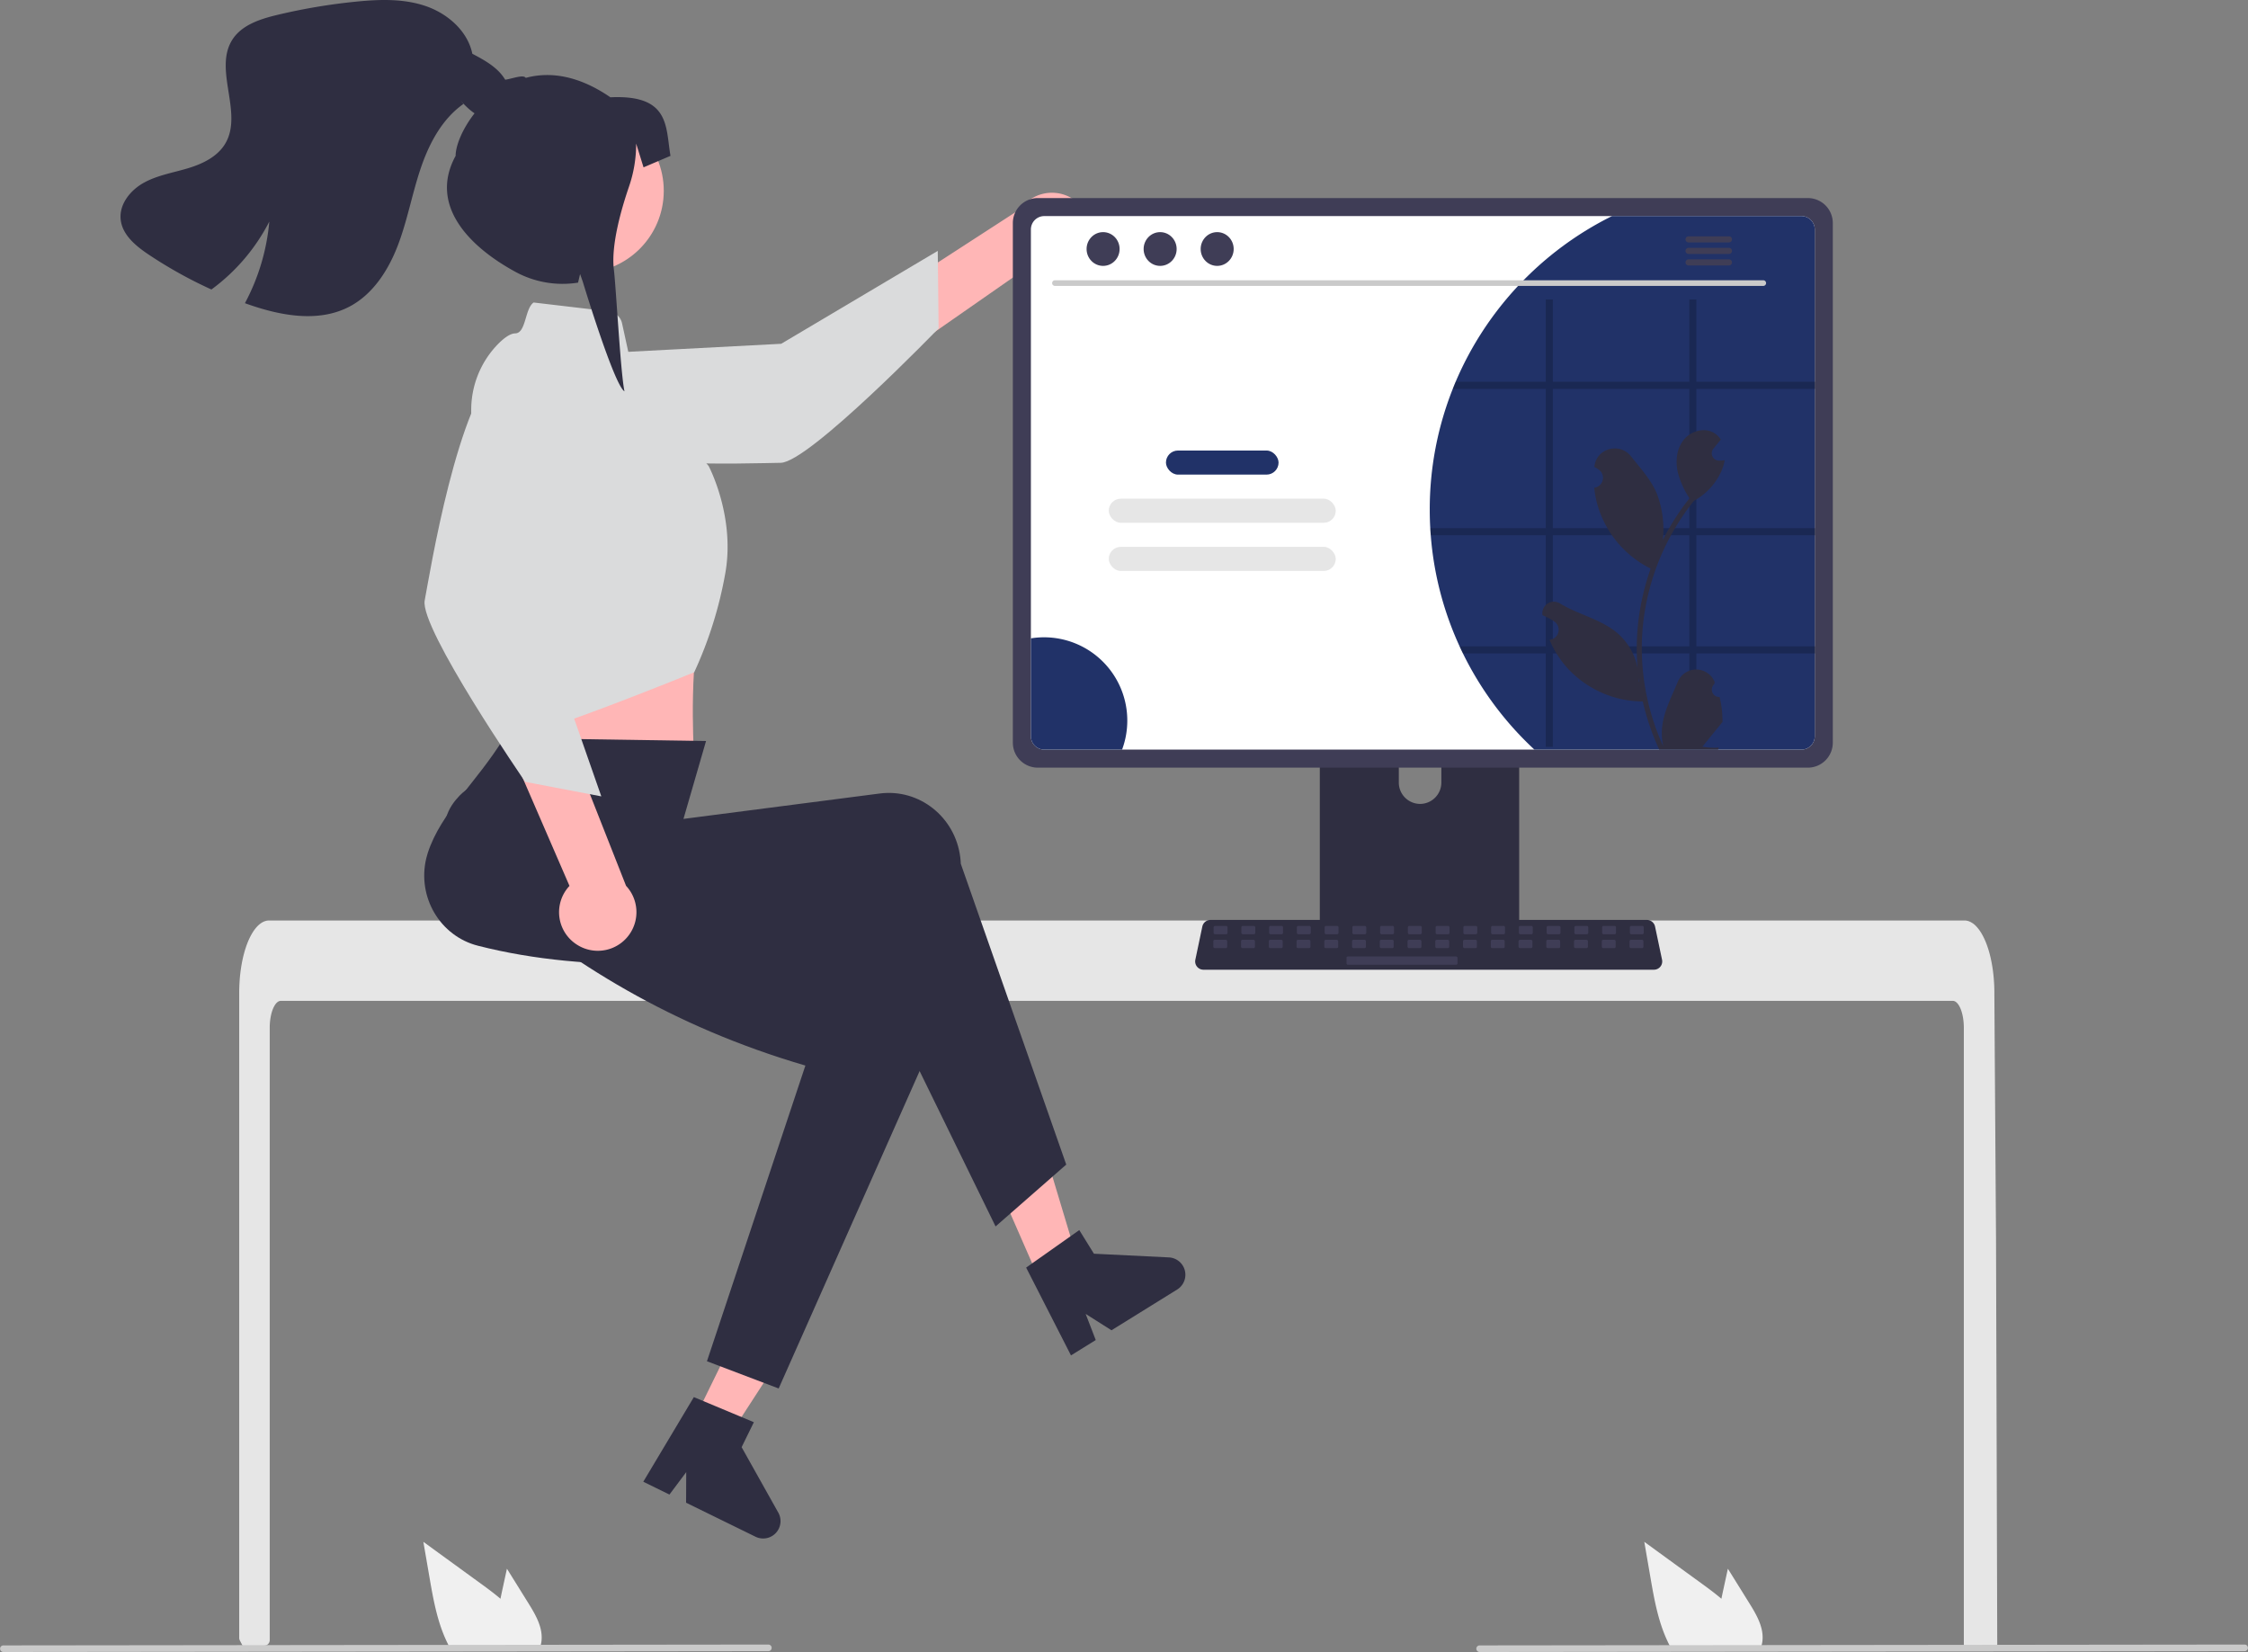 <svg xmlns="http://www.w3.org/2000/svg" data-name="Layer 1" width="810.131" height="595.285"
    viewBox="0 0 810.131 595.285" xmlns:xlink="http://www.w3.org/1999/xlink">
    <rect x="0" y="0" width="810.131" height="595.285" fill="#808080" stroke="none"/>
    <polygon points="378.969 471.236 391.767 465.509 375.738 412.214 356.848 420.666 378.969 471.236" fill="#ffb6b6" />
    <path
        d="M564.736,609.125l19.145-13.52,5.284,8.518,27,1.329a6.261,6.261,0,0,1,2.993,11.575l-23.669,14.683-9.307-5.895,3.634,9.414-8.924,5.536Z"
        transform="translate(-194.934 -152.357)" fill="#2f2e41" />
    <path
        d="M902.658,522.718c0-5.36-1.8-9.71-4.01-9.72h-602.49c-2.22.01-4.01,4.36-4.02,9.72v220.643a2.003,2.003,0,0,1-1.809,1.994q-2.426.233-4.851.433c-.04,0-.08.01-.12.01-.88.08-1.76.14-2.64.21h-.01q-.679-1.255-1.342-2.533a2.011,2.011,0,0,1-.228-.929V510.108c0-1.48.06-2.97.16-4.44a56.884,56.884,0,0,1,.75-6.02c1.69-9.29,5.51-15.58,9.85-15.6h611a4.683,4.683,0,0,1,1.84.39,7.173,7.173,0,0,1,2.27,1.59,14.07,14.07,0,0,1,2.23,3.05c2.14,3.77,3.67,9.39,4.21,15.93,0,.06.01.12.01.18.14,1.62.21,3.27.2,4.92l.14,21.43.09,12.78.27,40.1.1,14.24.44,146.2h0a2,2,0,0,1-2,2h-8.04a2,2,0,0,1-2-2Z"
        transform="translate(-194.934 -152.357)" fill="#e6e6e6" />
    <path
        d="M738.942,383.772H674.023a3.464,3.464,0,0,0-3.459,3.467V489.793h71.845V387.24A3.466,3.466,0,0,0,738.942,383.772Zm-32.241,58.27a7.702,7.702,0,0,1-7.666-7.666V422.548a7.666,7.666,0,0,1,15.332,0v11.829a7.702,7.702,0,0,1-7.666,7.666Z"
        transform="translate(-194.934 -152.357)" fill="#2f2e41" />
    <path
        d="M670.341,486.513v9.894a1.938,1.938,0,0,0,1.934,1.934h68.422a1.944,1.944,0,0,0,1.934-1.934v-9.894Z"
        transform="translate(-194.934 -152.357)" fill="#3f3d56" />
    <path
        d="M586.932,240.957a13.844,13.844,0,0,1-20.158,6.657l-91.638,63.839-2.53-25.441,90.102-58.376a13.919,13.919,0,0,1,24.224,13.32Z"
        transform="translate(-194.934 -152.357)" fill="#ffb6b6" />
    <path
        d="M381.76,281.208s-9.922,14.662,5.648,27.636,78.681,10.393,88.865,10.282,56.913-48.45,56.913-48.45l-.306-27.917-56.418,33.476Z"
        transform="translate(-194.934 -152.357)" fill="#dadbdc" />
    <path
        d="M376.142,378.55l1,19s-2.952,16.83-.524,20.462c2.409,3.614,68.568,8.99,68.568,8.99s-2.074-28.336,1.667-48.833Z"
        transform="translate(-194.934 -152.357)" fill="#ffb6b6" />
    <path
        d="M579.186,572.003l-25.467,22.293-49.913-102.081c-49.495,8.512-96.19,11.239-136.579.942-13.675-3.438-22.034-17.558-18.67-31.538q.236-.98.545-1.94c4.834-14.748,17.487-25.183,27.456-41.404l72.817,1.106-8.133,28.062L511.979,438.29c14.225-1.841,27.217,8.456,29.018,22.998q.143,1.152.186,2.313Z"
        transform="translate(-194.934 -152.357)" fill="#2f2e41" />
    <circle cx="209.64" cy="68.762" r="29.568" fill="#ffb6b6" />
    <path
        d="M387.24,261.362l27.111,3.19a5.532,5.532,0,0,1,4.758,4.313l4.311,19.729,26.877,31.651s9.651,18.096,6.032,38.605a145.273,145.273,0,0,1-11.21,35.748s-66.096,27.032-68.509,23.413-3.196-20.058-3.196-20.058l-8.504-94.602a33.944,33.944,0,0,1,9.756-27.275c2.145-2.11,4.263-3.588,5.986-3.588C384.546,272.354,384.047,263.592,387.24,261.362Z"
        transform="translate(-194.934 -152.357)" fill="#dadbdc" />
    <polygon points="250.479 510.874 263.06 517.036 293.347 470.36 274.778 461.265 250.479 510.874" fill="#ffb6b6" />
    <path
        d="M475.551,652.682l-25.847-9.813,35.474-106.546c-48.193-14.13-84.546-36.889-116.286-63.905-10.768-9.104-18.843-20.795-9.672-31.869q.643-.777,1.343-1.502c10.829-11.118,38.312-8.979,54.4-19.16l35.982,38.416L448.69,468.594l67.551,22.899c13.585,4.605,20.722,19.567,15.941,33.419q-.379,1.097-.85,2.159Z"
        transform="translate(-194.934 -152.357)" fill="#2f2e41" />
    <path
        d="M444.984,655.794,466.609,664.833l-4.41,9.002,13.217,23.581a6.261,6.261,0,0,1-8.216,8.685l-25.014-12.254.05-11.016-6.045,8.079-9.431-4.62Z"
        transform="translate(-194.934 -152.357)" fill="#2f2e41" />
    <path
        d="M402.697,492.659a13.844,13.844,0,0,1-2.534-21.077L355.735,369.117l25.438,2.558L420.551,471.552a13.919,13.919,0,0,1-17.853,21.107Z"
        transform="translate(-194.934 -152.357)" fill="#ffb6b6" />
    <path
        d="M403.871,283.579s-12.407-12.629-28.208.064S349.895,358.708,347.988,368.713s36.221,65.38,36.221,65.38l27.425,5.228-21.641-61.93Z"
        transform="translate(-194.934 -152.357)" fill="#dadbdc" />
    <path
        d="M846.443,223.726H568.938a9.008,9.008,0,0,0-8.994,8.994V419.982a9.003,9.003,0,0,0,8.994,8.994H846.443a9.003,9.003,0,0,0,8.994-8.994V232.72A9.008,9.008,0,0,0,846.443,223.726Z"
        transform="translate(-194.934 -152.357)" fill="#3f3d56" />
    <path
        d="M844.126,230.223h-272.87a4.82,4.82,0,0,0-4.81,4.82v182.62a4.818,4.818,0,0,0,4.81,4.81h272.87a4.818,4.818,0,0,0,4.81-4.81v-182.62A4.82,4.82,0,0,0,844.126,230.223Z"
        transform="translate(-194.934 -152.357)" fill="#fff" />
    <path
        d="M790.976,501.785H628.633a2.986,2.986,0,0,1-2.922-3.602l2.519-11.964a2.999,2.999,0,0,1,2.922-2.371H788.457a2.999,2.999,0,0,1,2.922,2.371l2.519,11.964a2.986,2.986,0,0,1-2.922,3.602Z"
        transform="translate(-194.934 -152.357)" fill="#2f2e41" />
    <rect x="437.37" y="333.645" width="5" height="3" rx="0.488" fill="#3f3d56" />
    <rect x="447.37" y="333.645" width="5" height="3" rx="0.488" fill="#3f3d56" />
    <rect x="457.37" y="333.645" width="5" height="3" rx="0.488" fill="#3f3d56" />
    <rect x="467.37" y="333.645" width="5" height="3" rx="0.488" fill="#3f3d56" />
    <rect x="477.37" y="333.645" width="5" height="3" rx="0.488" fill="#3f3d56" />
    <rect x="487.37" y="333.645" width="5" height="3" rx="0.488" fill="#3f3d56" />
    <rect x="497.37" y="333.645" width="5" height="3" rx="0.488" fill="#3f3d56" />
    <rect x="507.37" y="333.645" width="5" height="3" rx="0.488" fill="#3f3d56" />
    <rect x="517.37" y="333.645" width="5" height="3" rx="0.488" fill="#3f3d56" />
    <rect x="527.37" y="333.645" width="5" height="3" rx="0.488" fill="#3f3d56" />
    <rect x="537.37" y="333.645" width="5" height="3" rx="0.488" fill="#3f3d56" />
    <rect x="547.37" y="333.645" width="5" height="3" rx="0.488" fill="#3f3d56" />
    <rect x="557.37" y="333.645" width="5" height="3" rx="0.488" fill="#3f3d56" />
    <rect x="567.37" y="333.645" width="5" height="3" rx="0.488" fill="#3f3d56" />
    <rect x="577.37" y="333.645" width="5" height="3" rx="0.488" fill="#3f3d56" />
    <rect x="587.37" y="333.645" width="5" height="3" rx="0.488" fill="#3f3d56" />
    <rect x="437.252" y="338.645" width="5" height="3" rx="0.488" fill="#3f3d56" />
    <rect x="447.252" y="338.645" width="5" height="3" rx="0.488" fill="#3f3d56" />
    <rect x="457.252" y="338.645" width="5" height="3" rx="0.488" fill="#3f3d56" />
    <rect x="467.252" y="338.645" width="5" height="3" rx="0.488" fill="#3f3d56" />
    <rect x="477.252" y="338.645" width="5" height="3" rx="0.488" fill="#3f3d56" />
    <rect x="487.252" y="338.645" width="5" height="3" rx="0.488" fill="#3f3d56" />
    <rect x="497.252" y="338.645" width="5" height="3" rx="0.488" fill="#3f3d56" />
    <rect x="507.252" y="338.645" width="5" height="3" rx="0.488" fill="#3f3d56" />
    <rect x="517.252" y="338.645" width="5" height="3" rx="0.488" fill="#3f3d56" />
    <rect x="527.252" y="338.645" width="5" height="3" rx="0.488" fill="#3f3d56" />
    <rect x="537.252" y="338.645" width="5" height="3" rx="0.488" fill="#3f3d56" />
    <rect x="547.252" y="338.645" width="5" height="3" rx="0.488" fill="#3f3d56" />
    <rect x="557.252" y="338.645" width="5" height="3" rx="0.488" fill="#3f3d56" />
    <rect x="567.252" y="338.645" width="5" height="3" rx="0.488" fill="#3f3d56" />
    <rect x="577.252" y="338.645" width="5" height="3" rx="0.488" fill="#3f3d56" />
    <rect x="587.252" y="338.645" width="5" height="3" rx="0.488" fill="#3f3d56" />
    <rect x="485.252" y="344.645" width="40" height="3" rx="0.488" fill="#3f3d56" />
    <path
        d="M825.334,730.02l-7.71-12.39-1.54,7.08c-.27,1.24-.54,2.5-.79,3.75-2.19-1.87-4.52-3.6-6.8-5.26q-10.5-7.62-20.99-15.26l2.19,12.7c1.35,7.82,2.76,15.8,6.1,22.95.37.81.77,1.61,1.2,2.39h32.54a10.487,10.487,0,0,0,.54-2.24.775.775,0,0,0,.01-.15C830.594,738.74,827.914,734.17,825.334,730.02Z"
        transform="translate(-194.934 -152.357)" fill="#f0f0f0" />
    <path
        d="M385.334,730.02l-7.71-12.39-1.54,7.08c-.27,1.24-.54,2.5-.79,3.75-2.19-1.87-4.52-3.6-6.8-5.26q-10.5-7.62-20.99-15.26l2.19,12.7c1.35,7.82,2.76,15.8,6.1,22.95.37.81.77,1.61,1.2,2.39h32.54a10.487,10.487,0,0,0,.54-2.24.775.775,0,0,0,.01-.15C390.594,738.74,387.914,734.17,385.334,730.02Z"
        transform="translate(-194.934 -152.357)" fill="#f0f0f0" />
    <path
        d="M1003.875,747.335l-275.75.307a1.191,1.191,0,0,1,0-2.381l275.75-.307a1.191,1.191,0,0,1,0,2.381Z"
        transform="translate(-194.934 -152.357)" fill="#cacaca" />
    <path
        d="M471.875,747.335l-275.75.307a1.191,1.191,0,0,1,0-2.381l275.75-.307a1.191,1.191,0,0,1,0,2.381Z"
        transform="translate(-194.934 -152.357)" fill="#cacaca" />
    <path
        d="M373.306,194.763c-4.77,1.42-9.22-2.57-12.54-6.35l1.18,1.4c-7.81,5.5-12.48,14.46-15.51,23.53-3.03,9.06-4.72,18.55-8.14,27.48-3.42,8.92-8.94,17.55-17.39,22-11.32,5.96-25.19,3.25-37.23-1.05-.16-.06-.31-.11-.47-.17a76.722,76.722,0,0,0,8.78-29.4,69.759,69.759,0,0,1-20.86,24.47,160.14,160.14,0,0,1-22.62-12.58c-4.65-3.11-9.55-7.13-10.09-12.7-.55-5.53,3.58-10.58,8.45-13.24,4.87-2.66,10.47-3.56,15.79-5.16,5.31-1.59,10.73-4.2,13.52-9,6.43-11.04-4.39-26.61,2.51-37.37,3.4-5.29,10-7.41,16.12-8.88a213.117,213.117,0,0,1,28.38-4.79c8.39-.84,17.06-1.15,25.04,1.55,7.98,2.7,15.22,8.97,16.93,17.23,4.66,2.45,9.59,5.16,12.09,9.81C379.746,186.183,378.356,193.263,373.306,194.763Z"
        transform="translate(-194.934 -152.357)" fill="#2f2e41" />
    <path
        d="M366.186,192.902c-4.568,5.722-7.054,11.91-7.054,15.615-9.489,17.342,4.08,32.238,21.423,41.727a35.53,35.53,0,0,0,22.7,3.958l.726-3.097.983,2.79s11.291,37.293,15.016,39.481c-1.413-6.637-3.032-37.367-3.819-43.844-1.089-8.816,2.708-21.94,5.447-29.922a47.111,47.111,0,0,0,2.579-15.289v-.228l2.667,8.567,9.709-4.142c-1.806-10.361,0-22.123-21.656-21.103-11.713-8.055-22.027-9.282-30.5-6.998-1.093-1.69-7.399,1.476-9.22.586"
        transform="translate(-194.934 -152.357)" fill="#2f2e41" />
    <path
        d="M848.936,235.043v182.62a4.818,4.818,0,0,1-4.81,4.81h-96.22a118.076,118.076,0,0,1-25.76-34.66q-.63-1.26-1.2-2.55a117.029,117.029,0,0,1-10.4-40.03c-.07-.85-.13-1.7-.17-2.56-.13-2.2-.19-4.43-.19-6.67a117.535,117.535,0,0,1,8.29-43.51c.33-.86.68-1.71,1.04-2.56a118.399,118.399,0,0,1,56.35-59.71h68.26A4.82,4.82,0,0,1,848.936,235.043Z"
        transform="translate(-194.934 -152.357)" fill="#213268" />
    <path d="M830.41,255.383H575.086a1.016,1.016,0,0,1,0-2.031H830.41a1.016,1.016,0,0,1,0,2.031Z"
        transform="translate(-194.934 -152.357)" fill="#cacaca" />
    <ellipse cx="397.532" cy="89.728" rx="5.95" ry="6.083" fill="#3f3d56" />
    <ellipse cx="418.088" cy="89.728" rx="5.95" ry="6.083" fill="#3f3d56" />
    <ellipse cx="438.644" cy="89.728" rx="5.95" ry="6.083" fill="#3f3d56" />
    <path d="M818.033,237.51H803.431a1.106,1.106,0,0,0,0,2.211h14.602a1.106,1.106,0,0,0,0-2.211Z"
        transform="translate(-194.934 -152.357)" fill="#3f3d56" />
    <path d="M818.033,241.66H803.431a1.106,1.106,0,0,0,0,2.211h14.602a1.106,1.106,0,0,0,0-2.211Z"
        transform="translate(-194.934 -152.357)" fill="#3f3d56" />
    <path d="M818.033,245.805H803.431a1.106,1.106,0,0,0,0,2.211h14.602a1.106,1.106,0,0,0,0-2.211Z"
        transform="translate(-194.934 -152.357)" fill="#3f3d56" />
    <rect x="420.185" y="162.344" width="40.582" height="8.678" rx="4.339" fill="#213268" />
    <rect x="399.575" y="179.7" width="81.802" height="8.678" rx="4.339" fill="#e6e6e6" />
    <rect x="399.575" y="197.056" width="81.802" height="8.678" rx="4.339" fill="#e6e6e6" />
    <path
        d="M601.186,412.003a29.815,29.815,0,0,1-1.88,10.47h-28.05a4.818,4.818,0,0,1-4.81-4.81v-35.28a29.628,29.628,0,0,1,4.74-.38A29.998,29.998,0,0,1,601.186,412.003Z"
        transform="translate(-194.934 -152.357)" fill="#213268" />
    <path
        d="M849.186,292.493v-2.56h-42.91v-29.67h-2.55v29.67h-49.18v-29.67h-2.55v29.67h-32.48c-.36.85-.71,1.7-1.04,2.56h33.52v50.18h-41.62c.04.86.1,1.71.17,2.56h41.45v40.03h-31.05q.57,1.29,1.2,2.55h29.85v33.65h2.55v-33.65h49.18v33.65h2.55v-33.65h42.91v-2.55h-42.91v-40.03h42.91v-2.56h-42.91v-50.18Zm-45.46,92.77h-49.18v-40.03h49.18Zm0-42.59h-49.18v-50.18h49.18Z"
        transform="translate(-194.934 -152.357)" opacity="0.2" />
    <path
        d="M814.637,403.526a2.672,2.672,0,0,1-1.937-4.632l.183-.728q-.036-.087-.073-.175a7.176,7.176,0,0,0-13.237.049c-2.165,5.214-4.922,10.438-5.6,15.951a21.23,21.23,0,0,0,.373,7.301,85.115,85.115,0,0,1-7.743-35.351,82.154,82.154,0,0,1,.51-9.165q.422-3.742,1.171-7.431a86.101,86.101,0,0,1,17.075-36.492,22.914,22.914,0,0,0,9.53-9.887,17.478,17.478,0,0,0,1.59-4.776c-.464.061-.935.099-1.399.129-.145.008-.297.015-.441.023l-.055.002a2.648,2.648,0,0,1-2.174-4.313q.3-.37.601-.739c.304-.38.616-.753.92-1.133a1.318,1.318,0,0,0,.099-.114c.35-.434.7-.859,1.05-1.293a7.656,7.656,0,0,0-2.51-2.426c-3.506-2.054-8.343-.631-10.876,2.54-2.54,3.171-3.019,7.621-2.137,11.583a30.682,30.682,0,0,0,4.244,9.461c-.19.243-.388.479-.578.723a86.658,86.658,0,0,0-9.045,14.329,36.024,36.024,0,0,0-2.151-16.733c-2.059-4.966-5.917-9.149-9.315-13.442-4.081-5.157-12.451-2.906-13.17,3.631q-.01.095-.02.19.757.427,1.482.907a3.625,3.625,0,0,1-1.461,6.596l-.074.011a36.067,36.067,0,0,0,.951,5.392,37.134,37.134,0,0,0,18.489,23.273c.297.152.586.304.882.449a88.452,88.452,0,0,0-4.761,22.406,83.894,83.894,0,0,0,.061,13.546l-.023-.16a22.168,22.168,0,0,0-7.568-12.8c-5.824-4.784-14.052-6.546-20.334-10.391a4.16,4.16,0,0,0-6.372,4.047q.013.084.026.168a24.351,24.351,0,0,1,2.73,1.316q.757.427,1.482.907a3.625,3.625,0,0,1-1.461,6.596l-.074.011c-.053.008-.099.015-.152.023a36.097,36.097,0,0,0,6.64,10.397,37.167,37.167,0,0,0,26.955,11.827h.008a88.426,88.426,0,0,0,5.94,17.341h21.22c.076-.236.145-.479.213-.715a24.109,24.109,0,0,1-5.872-.35c1.574-1.932,3.149-3.879,4.723-5.811a1.318,1.318,0,0,0,.099-.114c.799-.989,1.605-1.97,2.403-2.959l0-.001a35.315,35.315,0,0,0-1.035-8.996Zm-24.299-47.801.011-.015-.011.03Zm-4.7,42.371-.183-.411c.008-.297.008-.593,0-.897,0-.084-.015-.167-.015-.251.068.525.129,1.05.205,1.574Z"
        transform="translate(-194.934 -152.357)" fill="#2f2e41" />
</svg>
